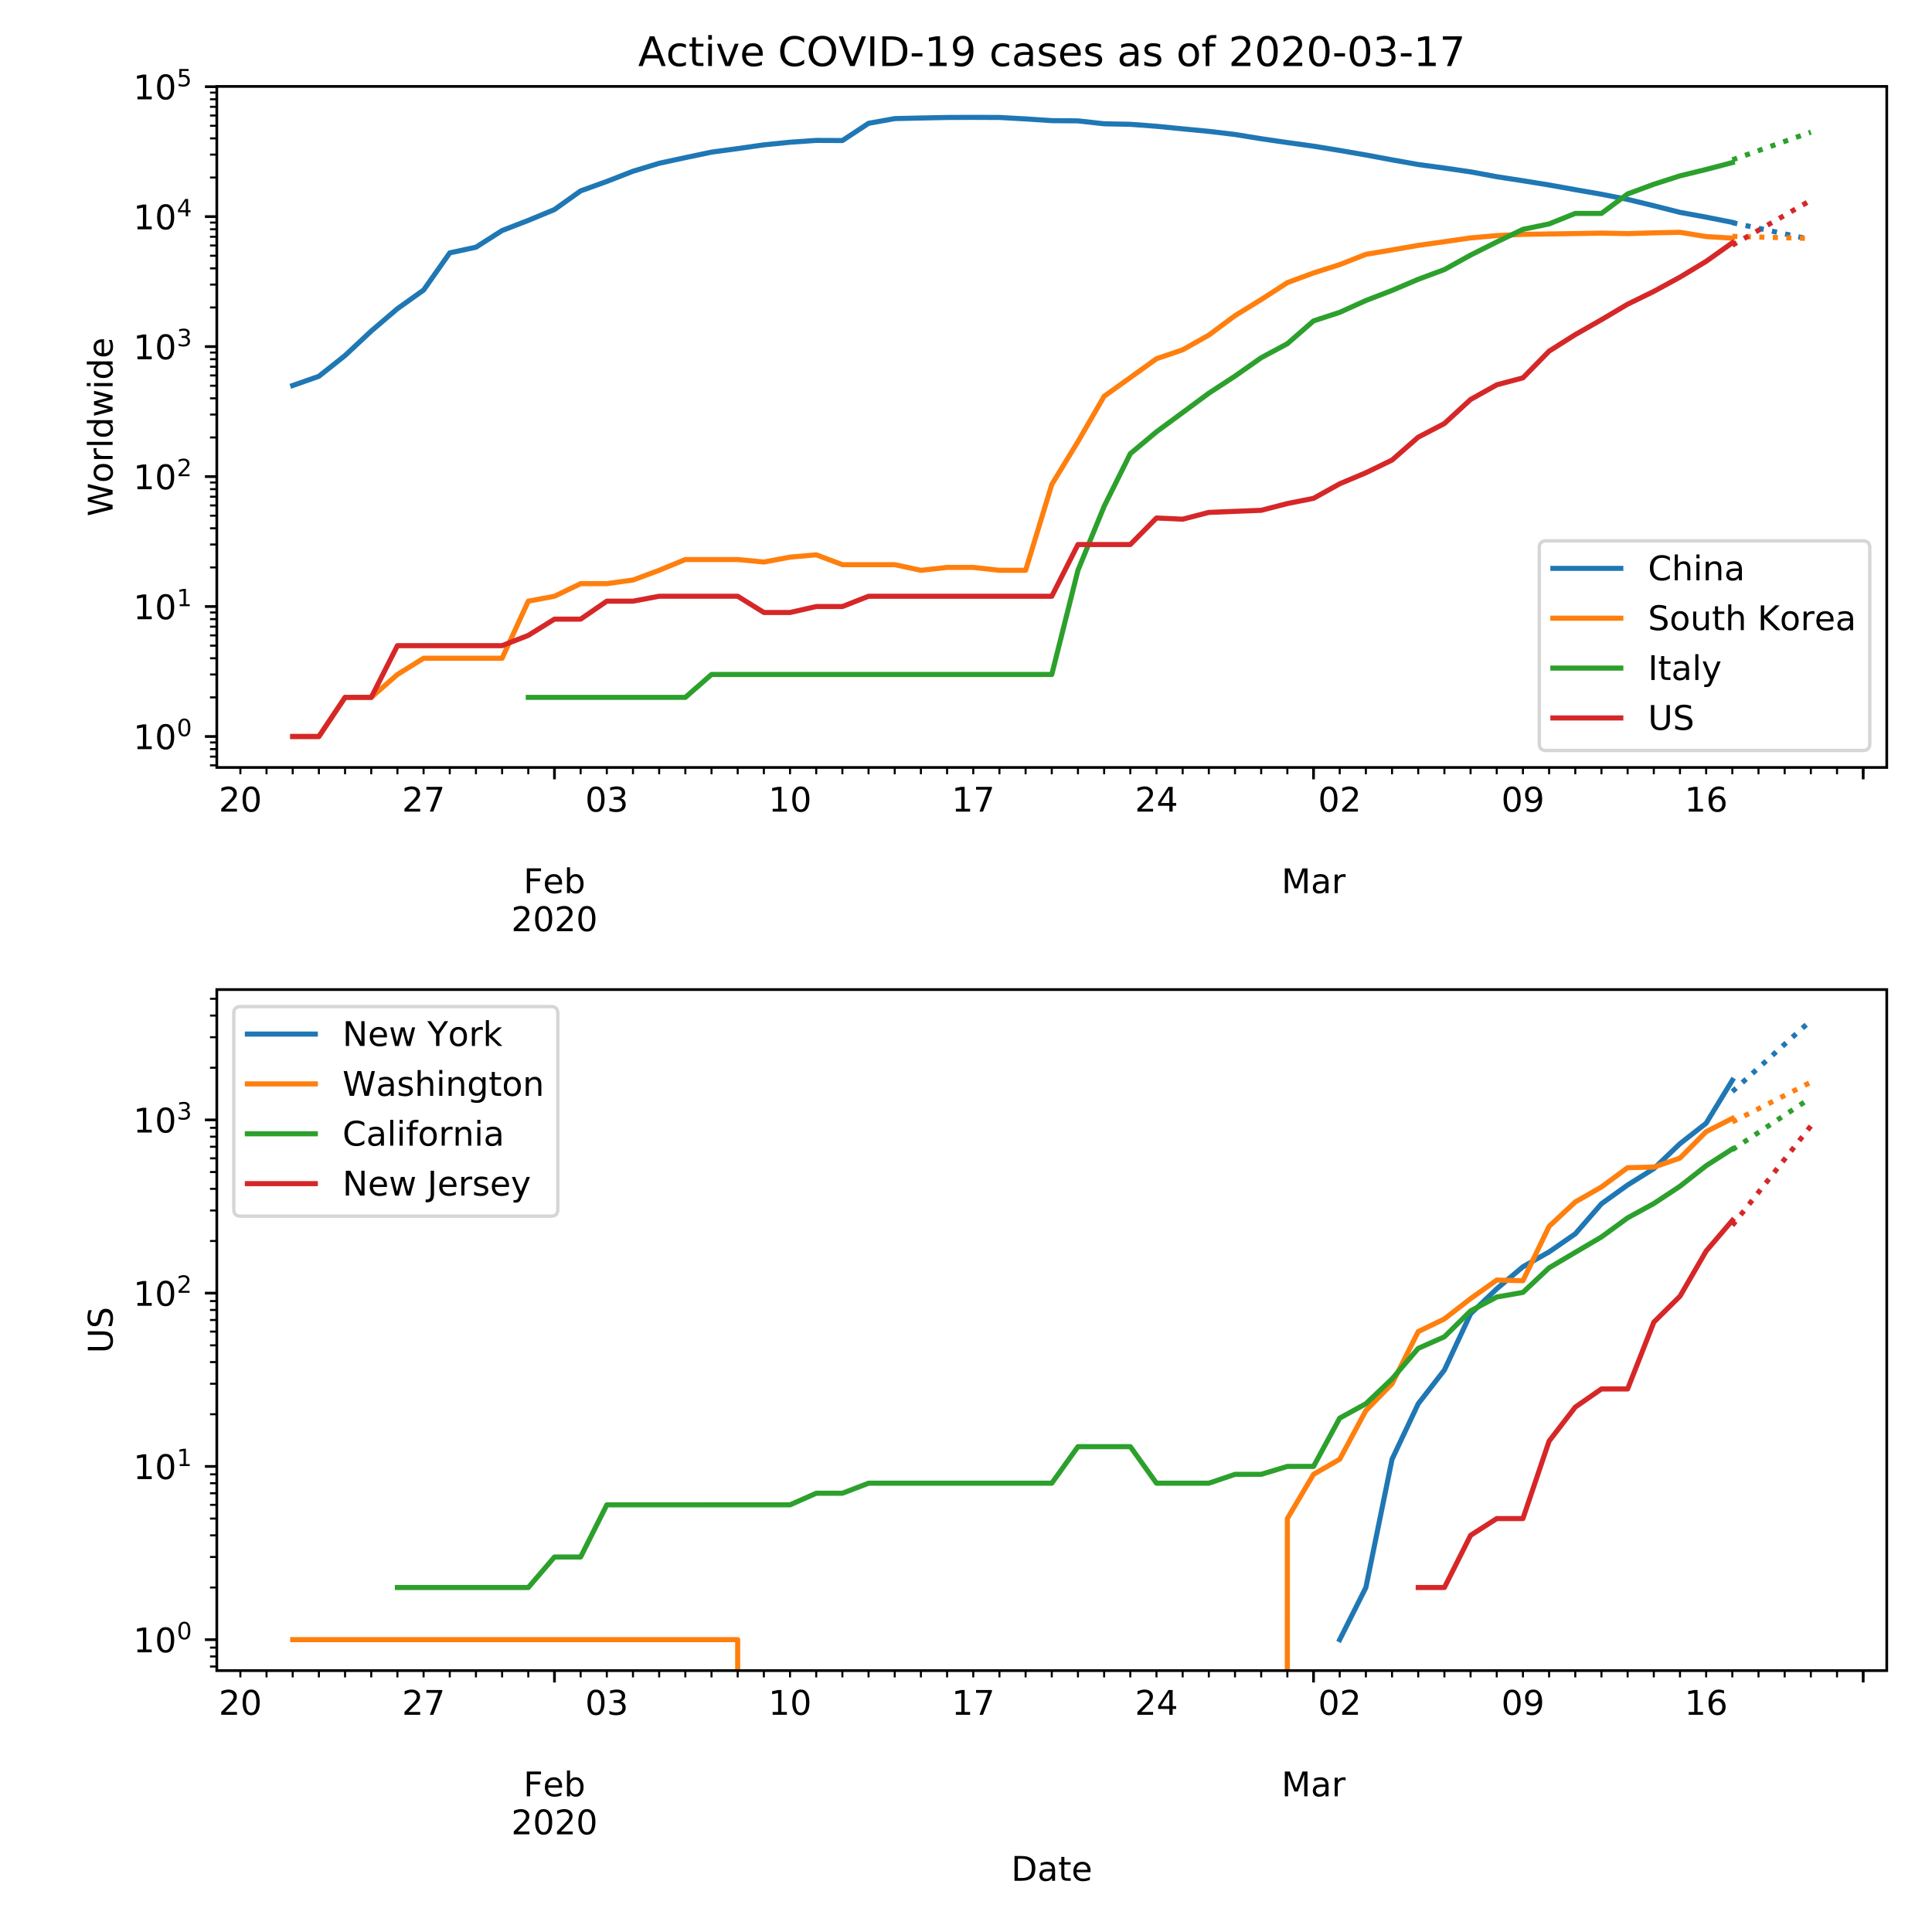 <svg height="758.4" stroke-linejoin="round" viewBox="0 0 568.8 568.8" width="758.4" xmlns="http://www.w3.org/2000/svg" xmlns:xlink="http://www.w3.org/1999/xlink"><defs><path id="s" d="M3.328 72.906h9.953L28.61 11.281l15.282 61.625h11.093l15.328-61.625 15.282 61.625h10.015L77.297 0H64.89L49.516 63.281 33.984 0H21.578z" stroke-linejoin="round"/><path id="N" d="M9.813 72.906h13.28l32.329-60.984v60.984h9.562V0h-13.28L19.39 60.984V0H9.813z" stroke-linejoin="round"/><path id="a" d="M0 0v3.5" stroke="#000" stroke-linejoin="round" stroke-width=".8"/><path id="b" d="M9.813 72.906h41.89v-8.312H19.672V43.109h28.906v-8.297H19.672V0h-9.86z" stroke-linejoin="round"/><path id="c" d="M56.203 29.594v-4.39H14.891q.593-9.282 5.593-14.142 5-4.859 13.938-4.859 5.172 0 10.031 1.266 4.86 1.265 9.656 3.812v-8.5Q49.266.734 44.187-.344 39.11-1.422 33.892-1.422q-13.094 0-20.735 7.61-7.64 7.625-7.64 20.625 0 13.421 7.25 21.296Q20.016 56 32.328 56q11.031 0 17.453-7.11 6.422-7.093 6.422-19.296zm-8.984 2.64q-.094 7.36-4.125 11.75-4.032 4.407-10.672 4.407-7.516 0-12.031-4.25-4.516-4.25-5.203-11.97z" stroke-linejoin="round"/><path id="d" d="M48.688 27.297q0 9.906-4.079 15.547-4.078 5.64-11.203 5.64-7.14 0-11.218-5.64-4.079-5.64-4.079-15.547 0-9.906 4.078-15.547 4.079-5.64 11.22-5.64 7.124 0 11.202 5.64t4.078 15.547zM18.108 46.39q2.844 4.875 7.157 7.234Q29.594 56 35.594 56q9.968 0 16.187-7.906 6.235-7.907 6.235-20.797T51.78 6.484q-6.218-7.906-16.187-7.906-6 0-10.328 2.375-4.313 2.375-7.157 7.25V0H9.08v75.984h9.03z" stroke-linejoin="round"/><path id="e" d="M19.188 8.297h34.421V0H7.33v8.297q5.609 5.812 15.296 15.594 9.703 9.797 12.188 12.64 4.734 5.313 6.609 9 1.89 3.688 1.89 7.25 0 5.813-4.078 9.469-4.078 3.672-10.625 3.672-4.64 0-9.797-1.61-5.14-1.609-11-4.89v9.969Q13.767 71.78 18.938 73q5.188 1.219 9.485 1.219 11.328 0 18.062-5.672 6.735-5.656 6.735-15.125 0-4.5-1.688-8.531-1.672-4.016-6.125-9.485-1.218-1.422-7.765-8.187-6.532-6.766-18.453-18.922z" stroke-linejoin="round"/><path id="f" d="M31.781 66.406q-7.61 0-11.453-7.5Q16.5 51.422 16.5 36.375q0-14.984 3.828-22.484 3.844-7.5 11.453-7.5 7.672 0 11.5 7.5 3.844 7.5 3.844 22.484 0 15.047-3.844 22.531-3.828 7.5-11.5 7.5zm0 7.813q12.266 0 18.735-9.703 6.468-9.688 6.468-28.141 0-18.406-6.468-28.11-6.47-9.687-18.735-9.687-12.25 0-18.718 9.688-6.47 9.703-6.47 28.109 0 18.453 6.47 28.14Q19.53 74.22 31.78 74.22z" stroke-linejoin="round"/><path id="g" d="M9.813 72.906h14.703l18.593-49.61 18.703 49.61h14.704V0H66.89v64.016l-18.797-50h-9.907l-18.796 50V0H9.813z" stroke-linejoin="round"/><path id="h" d="M34.281 27.484q-10.89 0-15.093-2.484-4.204-2.484-4.204-8.5 0-4.781 3.157-7.594 3.156-2.797 8.562-2.797 7.485 0 12 5.297 4.516 5.297 4.516 14.078v2zm17.922 3.72V0H43.22v8.297Q40.14 3.328 35.547.953q-4.594-2.375-11.234-2.375-8.391 0-13.36 4.719Q6 8.016 6 15.922q0 9.219 6.172 13.906 6.187 4.688 18.437 4.688h12.61v.89q0 6.203-4.078 9.594-4.078 3.39-11.453 3.39-4.688 0-9.141-1.124-4.438-1.125-8.531-3.375v8.312q4.921 1.906 9.562 2.844 4.64.953 9.031.953 11.875 0 17.735-6.156 5.86-6.14 5.86-18.64z" stroke-linejoin="round"/><path id="i" d="M41.11 46.297q-1.516.875-3.297 1.281Q36.03 48 33.89 48q-7.625 0-11.703-4.953-4.079-4.953-4.079-14.234V0H9.08v54.688h9.03v-8.5q2.844 4.984 7.375 7.39Q30.031 56 36.531 56q.922 0 2.047-.125 1.125-.11 2.484-.36z" stroke-linejoin="round"/><path id="j" d="M0 0v2" stroke="#000" stroke-linejoin="round" stroke-width=".6"/><path id="k" d="M8.203 72.906h46.875v-4.203L28.61 0H18.312L43.22 64.594H8.203z" stroke-linejoin="round"/><path id="l" d="M40.578 39.313Q47.656 37.797 51.625 33q3.984-4.781 3.984-11.813 0-10.78-7.422-16.703-7.421-5.906-21.093-5.906-4.578 0-9.438.906-4.86.907-10.031 2.72v9.515q4.094-2.39 8.969-3.61 4.89-1.218 10.218-1.218 9.266 0 14.125 3.656 4.86 3.656 4.86 10.64 0 6.454-4.516 10.079-4.515 3.64-12.562 3.64h-8.5v8.11h8.89q7.266 0 11.125 2.906 3.86 2.906 3.86 8.375 0 5.61-3.985 8.61-3.968 3.015-11.39 3.015-4.063 0-8.703-.89-4.641-.876-10.203-2.72v8.782q5.624 1.562 10.53 2.344 4.907.78 9.25.78 11.235 0 17.766-5.109 6.547-5.093 6.547-13.78 0-6.063-3.468-10.235-3.47-4.172-9.86-5.782z" stroke-linejoin="round"/><path id="m" d="M12.406 8.297h16.11v55.625l-17.532-3.516v8.985l17.438 3.515h9.86V8.296H54.39V0H12.406z" stroke-linejoin="round"/><path id="n" d="M37.797 64.313L12.89 25.39h24.906zm-2.594 8.593H47.61V25.391h10.407v-8.203H47.609V0h-9.812v17.188H4.89v9.515z" stroke-linejoin="round"/><path id="o" d="M10.984 1.516V10.5q3.72-1.766 7.516-2.688 3.813-.921 7.484-.921 9.766 0 14.907 6.562 5.156 6.563 5.89 19.953-2.828-4.203-7.187-6.453-4.344-2.25-9.61-2.25-10.937 0-17.312 6.61-6.375 6.625-6.375 18.109 0 11.219 6.64 18 6.641 6.797 17.672 6.797 12.657 0 19.313-9.703 6.672-9.688 6.672-28.141 0-17.234-8.188-27.516Q40.234-1.42 26.422-1.42q-3.719 0-7.531.734-3.797.734-7.907 2.203zM30.61 32.422q6.641 0 10.516 4.531 3.89 4.547 3.89 12.469 0 7.86-3.89 12.422-3.875 4.562-10.516 4.562-6.64 0-10.515-4.562-3.875-4.563-3.875-12.422 0-7.922 3.875-12.469 3.875-4.531 10.515-4.531z" stroke-linejoin="round"/><path id="p" d="M33.016 40.375q-6.641 0-10.532-4.547-3.875-4.531-3.875-12.437 0-7.86 3.875-12.438 3.891-4.562 10.532-4.562 6.64 0 10.515 4.562 3.875 4.578 3.875 12.438 0 7.906-3.875 12.437-3.875 4.547-10.515 4.547zm19.578 30.922v-8.984q-3.719 1.75-7.5 2.671-3.782.938-7.5.938-9.766 0-14.922-6.594-5.14-6.594-5.875-19.922 2.875 4.25 7.219 6.516 4.359 2.266 9.578 2.266 10.984 0 17.36-6.672 6.374-6.657 6.374-18.125 0-11.235-6.64-18.032-6.641-6.78-17.672-6.78-12.657 0-19.344 9.687-6.688 9.703-6.688 28.109 0 17.281 8.204 27.563 8.203 10.28 22.015 10.28 3.719 0 7.5-.734t7.89-2.187z" stroke-linejoin="round"/><path id="q" d="M0 0h-3.5" stroke="#000" stroke-linejoin="round" stroke-width=".8"/><path id="r" d="M0 0h-2" stroke="#000" stroke-linejoin="round" stroke-width=".6"/><path id="L" d="M8.688 72.906h9.921V28.61q0-11.718 4.235-16.875 4.25-5.14 13.781-5.14 9.469 0 13.719 5.14 4.25 5.157 4.25 16.875v44.297H64.5V27.391q0-14.25-7.063-21.532-7.046-7.28-20.812-7.28-13.828 0-20.89 7.28-7.047 7.282-7.047 21.532z" stroke-linejoin="round"/><path id="t" d="M30.61 48.39q-7.22 0-11.422-5.64-4.204-5.64-4.204-15.453 0-9.813 4.172-15.453 4.188-5.64 11.453-5.64 7.188 0 11.375 5.655 4.203 5.672 4.203 15.438 0 9.719-4.203 15.406-4.187 5.688-11.375 5.688zm0 7.61q11.718 0 18.406-7.625 6.703-7.61 6.703-21.078 0-13.422-6.703-21.078-6.688-7.64-18.407-7.64-11.765 0-18.437 7.64-6.656 7.656-6.656 21.078 0 13.469 6.656 21.078Q18.844 56 30.609 56z" stroke-linejoin="round"/><path id="u" d="M9.422 75.984h8.984V0H9.422z" stroke-linejoin="round"/><path id="v" d="M45.406 46.39v29.594h8.985V0h-8.985v8.203Q42.578 3.328 38.25.953q-4.313-2.375-10.375-2.375-9.906 0-16.14 7.906-6.22 7.922-6.22 20.813 0 12.89 6.22 20.797Q17.968 56 27.874 56q6.063 0 10.375-2.375 4.328-2.36 7.156-7.234zm-30.61-19.093q0-9.906 4.079-15.547 4.078-5.64 11.203-5.64 7.125 0 11.219 5.64 4.11 5.64 4.11 15.547 0 9.906-4.11 15.547-4.094 5.64-11.219 5.64-7.125 0-11.203-5.64-4.078-5.64-4.078-15.547z" stroke-linejoin="round"/><path id="w" d="M4.203 54.688h8.985l11.234-42.672 11.172 42.672h10.593l11.235-42.672 11.187 42.672h8.985L63.28 0H52.688L40.922 44.828 29.109 0H18.5z" stroke-linejoin="round"/><path id="x" d="M9.422 54.688h8.984V0H9.422zm0 21.296h8.984v-11.39H9.422z" stroke-linejoin="round"/><path id="z" d="M48.781 52.594v-8.407q-3.812 2.11-7.64 3.157-3.828 1.047-7.735 1.047-8.75 0-13.593-5.547-4.829-5.532-4.829-15.547 0-10.016 4.829-15.563 4.843-5.53 13.593-5.53 3.907 0 7.735 1.046 3.828 1.047 7.64 3.156V2.094Q45.016.344 40.984-.531q-4.015-.89-8.562-.89-12.36 0-19.64 7.765-7.266 7.765-7.266 20.953 0 13.375 7.343 21.031Q20.22 56 33.016 56q4.14 0 8.093-.86 3.953-.843 7.672-2.546z" stroke-linejoin="round"/><path id="A" d="M18.313 70.219V54.688h18.5v-6.985h-18.5V18.016q0-6.688 1.828-8.594 1.828-1.906 7.453-1.906h9.218V0h-9.218q-10.407 0-14.36 3.875-3.953 3.89-3.953 14.14v29.688H2.687v6.984h6.594V70.22z" stroke-linejoin="round"/><path id="B" d="M64.406 67.281v-10.39q-4.984 4.64-10.625 6.922-5.64 2.296-11.984 2.296-12.5 0-19.14-7.64-6.641-7.64-6.641-22.094 0-14.406 6.64-22.047 6.64-7.64 19.14-7.64 6.345 0 11.985 2.296 5.64 2.297 10.625 6.938V5.609Q59.234 2.094 53.437.33q-5.78-1.75-12.218-1.75-16.563 0-26.094 10.124-9.516 10.14-9.516 27.672 0 17.578 9.516 27.703 9.531 10.14 26.094 10.14 6.531 0 12.312-1.734 5.797-1.734 10.875-5.203z" stroke-linejoin="round"/><path id="C" d="M9.813 72.906h9.859V0h-9.86z" stroke-linejoin="round"/><path id="D" d="M19.672 64.797V8.109h11.922q15.093 0 22.093 6.829 7 6.843 7 21.593 0 14.64-7 21.453-7 6.813-22.093 6.813zm-9.86 8.11h20.266q21.188 0 31.094-8.813 9.922-8.813 9.922-27.563 0-18.86-9.969-27.703Q51.172 0 30.078 0H9.813z" stroke-linejoin="round"/><path id="E" d="M4.89 31.39h26.313v-8H4.891z" stroke-linejoin="round"/><path id="F" d="M44.281 53.078v-8.5q-3.797 1.953-7.906 2.922-4.094.984-8.5.984-6.688 0-10.031-2.047-3.344-2.046-3.344-6.156 0-3.125 2.39-4.906 2.391-1.781 9.626-3.39l3.078-.688q9.562-2.047 13.593-5.781 4.032-3.735 4.032-10.422 0-7.625-6.032-12.078-6.03-4.438-16.578-4.438-4.39 0-9.156.86Q10.688.296 5.422 2v9.281q4.984-2.594 9.812-3.89 4.829-1.282 9.579-1.282 6.343 0 9.75 2.172 3.421 2.172 3.421 6.125 0 3.656-2.468 5.61-2.453 1.953-10.813 3.765l-3.125.735q-8.344 1.75-12.062 5.39-3.704 3.64-3.704 9.985 0 7.718 5.47 11.906Q16.75 56 26.811 56q4.97 0 9.36-.734 4.406-.72 8.11-2.188z" stroke-linejoin="round"/><path id="G" d="M37.11 75.984V68.5h-8.594q-4.828 0-6.72-1.953-1.874-1.953-1.874-7.031v-4.828h14.797v-6.985H19.922V0H10.89v47.703H2.297v6.984h8.594V58.5q0 9.125 4.25 13.297 4.25 4.187 13.468 4.187z" stroke-linejoin="round"/><path id="H" d="M54.89 33.016V0h-8.984v32.719q0 7.765-3.031 11.61-3.031 3.858-9.078 3.858-7.281 0-11.484-4.64-4.204-4.625-4.204-12.64V0H9.08v75.984h9.03V46.188q3.235 4.937 7.594 7.374Q30.078 56 35.797 56q9.422 0 14.25-5.828 4.844-5.828 4.844-17.156z" stroke-linejoin="round"/><path id="I" d="M54.89 33.016V0h-8.984v32.719q0 7.765-3.031 11.61-3.031 3.858-9.078 3.858-7.281 0-11.484-4.64-4.204-4.625-4.204-12.64V0H9.08v54.688h9.03v-8.5q3.235 4.937 7.594 7.374Q30.078 56 35.797 56q9.422 0 14.25-5.828 4.844-5.828 4.844-17.156z" stroke-linejoin="round"/><path id="J" d="M53.516 70.516V60.89q-5.61 2.687-10.594 4-4.984 1.328-9.625 1.328-8.047 0-12.422-3.125t-4.375-8.89q0-4.845 2.906-7.313 2.907-2.453 11.016-3.97l5.953-1.218q11.031-2.11 16.281-7.406 5.25-5.297 5.25-14.172 0-10.61-7.11-16.078-7.093-5.469-20.812-5.469-5.172 0-11.015 1.172Q13.14.922 6.89 3.219v10.156q6-3.36 11.765-5.078 5.766-1.703 11.328-1.703 8.438 0 13.032 3.312 4.593 3.328 4.593 9.485 0 5.359-3.297 8.39-3.296 3.032-10.812 4.547L27.484 33.5q-11.03 2.188-15.968 6.875-4.922 4.688-4.922 13.047 0 9.672 6.812 15.234 6.813 5.563 18.766 5.563 5.14 0 10.453-.938 5.328-.922 10.89-2.765z" stroke-linejoin="round"/><path id="K" d="M32.172-5.078q-3.797-9.766-7.422-12.735-3.61-2.984-9.656-2.984H7.906v7.516h5.282q3.703 0 5.75 1.765Q21-9.766 23.483-3.219l1.61 4.094-22.11 53.813H12.5l17.094-42.766 17.093 42.766h9.516z" stroke-linejoin="round"/><clipPath id="M" stroke-linejoin="round"><path d="M63.83 291.34h491.65v200.508H63.83z"/></clipPath><clipPath id="y" stroke-linejoin="round"><path d="M63.83 25.44h491.65v200.508H63.83z"/></clipPath></defs><path d="M0 568.8h568.8V0H0z" fill="#fff"/><path d="M63.83 225.948h491.65V25.44H63.83z" fill="#fff"/><use stroke="#000" stroke-width=".8" x="163.239" xlink:href="#a" y="225.948"/><g transform="matrix(.1 0 0 -.1 154.116 262.942)"><use xlink:href="#b"/><use x="57.441" xlink:href="#c"/><use x="118.965" xlink:href="#d"/></g><g transform="matrix(.1 0 0 -.1 150.514 274.14)"><use xlink:href="#e"/><use x="63.623" xlink:href="#f"/><use x="127.246" xlink:href="#e"/><use x="190.869" xlink:href="#f"/></g><use stroke="#000" stroke-width=".8" x="386.716" xlink:href="#a" y="225.948"/><g transform="matrix(.1 0 0 -.1 377.283 262.942)"><use xlink:href="#g"/><use x="86.279" xlink:href="#h"/><use x="147.559" xlink:href="#i"/></g><use stroke="#000" stroke-width=".8" x="548.544" xlink:href="#a" y="225.948"/><use stroke="#000" stroke-width=".6" x="70.766" xlink:href="#j" y="225.948"/><g transform="matrix(.1 0 0 -.1 64.403 238.946)"><use xlink:href="#e"/><use x="63.623" xlink:href="#f"/></g><g stroke="#000" stroke-width=".6"><use x="78.472" xlink:href="#j" y="225.948"/><use x="86.178" xlink:href="#j" y="225.948"/><use x="93.884" xlink:href="#j" y="225.948"/><use x="101.59" xlink:href="#j" y="225.948"/><use x="109.296" xlink:href="#j" y="225.948"/><use x="117.002" xlink:href="#j" y="225.948"/></g><use stroke="#000" stroke-width=".6" x="124.708" xlink:href="#j" y="225.948"/><g transform="matrix(.1 0 0 -.1 118.346 238.946)"><use xlink:href="#e"/><use x="63.623" xlink:href="#k"/></g><use stroke="#000" stroke-width=".6" x="132.414" xlink:href="#j" y="225.948"/><use stroke="#000" stroke-width=".6" x="140.121" xlink:href="#j" y="225.948"/><use stroke="#000" stroke-width=".6" x="147.827" xlink:href="#j" y="225.948"/><use stroke="#000" stroke-width=".6" x="155.533" xlink:href="#j" y="225.948"/><use stroke="#000" stroke-width=".6" x="163.239" xlink:href="#j" y="225.948"/><use stroke="#000" stroke-width=".6" x="170.945" xlink:href="#j" y="225.948"/><use stroke="#000" stroke-width=".6" x="178.651" xlink:href="#j" y="225.948"/><g transform="matrix(.1 0 0 -.1 172.289 238.946)"><use xlink:href="#f"/><use x="63.623" xlink:href="#l"/></g><use stroke="#000" stroke-width=".6" x="186.357" xlink:href="#j" y="225.948"/><use stroke="#000" stroke-width=".6" x="194.063" xlink:href="#j" y="225.948"/><use stroke="#000" stroke-width=".6" x="201.769" xlink:href="#j" y="225.948"/><use stroke="#000" stroke-width=".6" x="209.476" xlink:href="#j" y="225.948"/><use stroke="#000" stroke-width=".6" x="217.182" xlink:href="#j" y="225.948"/><use stroke="#000" stroke-width=".6" x="224.888" xlink:href="#j" y="225.948"/><use stroke="#000" stroke-width=".6" x="232.594" xlink:href="#j" y="225.948"/><g transform="matrix(.1 0 0 -.1 226.231 238.946)"><use xlink:href="#m"/><use x="63.623" xlink:href="#f"/></g><use stroke="#000" stroke-width=".6" x="240.3" xlink:href="#j" y="225.948"/><use stroke="#000" stroke-width=".6" x="248.006" xlink:href="#j" y="225.948"/><use stroke="#000" stroke-width=".6" x="255.712" xlink:href="#j" y="225.948"/><use stroke="#000" stroke-width=".6" x="263.418" xlink:href="#j" y="225.948"/><use stroke="#000" stroke-width=".6" x="271.124" xlink:href="#j" y="225.948"/><use stroke="#000" stroke-width=".6" x="278.831" xlink:href="#j" y="225.948"/><use stroke="#000" stroke-width=".6" x="286.537" xlink:href="#j" y="225.948"/><g transform="matrix(.1 0 0 -.1 280.174 238.946)"><use xlink:href="#m"/><use x="63.623" xlink:href="#k"/></g><use stroke="#000" stroke-width=".6" x="294.243" xlink:href="#j" y="225.948"/><use stroke="#000" stroke-width=".6" x="301.949" xlink:href="#j" y="225.948"/><use stroke="#000" stroke-width=".6" x="309.655" xlink:href="#j" y="225.948"/><use stroke="#000" stroke-width=".6" x="317.361" xlink:href="#j" y="225.948"/><use stroke="#000" stroke-width=".6" x="325.067" xlink:href="#j" y="225.948"/><use stroke="#000" stroke-width=".6" x="332.773" xlink:href="#j" y="225.948"/><use stroke="#000" stroke-width=".6" x="340.479" xlink:href="#j" y="225.948"/><g transform="matrix(.1 0 0 -.1 334.117 238.946)"><use xlink:href="#e"/><use x="63.623" xlink:href="#n"/></g><use stroke="#000" stroke-width=".6" x="348.186" xlink:href="#j" y="225.948"/><use stroke="#000" stroke-width=".6" x="355.892" xlink:href="#j" y="225.948"/><use stroke="#000" stroke-width=".6" x="363.598" xlink:href="#j" y="225.948"/><use stroke="#000" stroke-width=".6" x="371.304" xlink:href="#j" y="225.948"/><use stroke="#000" stroke-width=".6" x="379.01" xlink:href="#j" y="225.948"/><use stroke="#000" stroke-width=".6" x="386.716" xlink:href="#j" y="225.948"/><use stroke="#000" stroke-width=".6" x="394.422" xlink:href="#j" y="225.948"/><g transform="matrix(.1 0 0 -.1 388.06 238.946)"><use xlink:href="#f"/><use x="63.623" xlink:href="#e"/></g><use stroke="#000" stroke-width=".6" x="402.128" xlink:href="#j" y="225.948"/><use stroke="#000" stroke-width=".6" x="409.834" xlink:href="#j" y="225.948"/><use stroke="#000" stroke-width=".6" x="417.541" xlink:href="#j" y="225.948"/><use stroke="#000" stroke-width=".6" x="425.247" xlink:href="#j" y="225.948"/><use stroke="#000" stroke-width=".6" x="432.953" xlink:href="#j" y="225.948"/><use stroke="#000" stroke-width=".6" x="440.659" xlink:href="#j" y="225.948"/><use stroke="#000" stroke-width=".6" x="448.365" xlink:href="#j" y="225.948"/><g transform="matrix(.1 0 0 -.1 442.003 238.946)"><use xlink:href="#f"/><use x="63.623" xlink:href="#o"/></g><use stroke="#000" stroke-width=".6" x="456.071" xlink:href="#j" y="225.948"/><use stroke="#000" stroke-width=".6" x="463.777" xlink:href="#j" y="225.948"/><use stroke="#000" stroke-width=".6" x="471.483" xlink:href="#j" y="225.948"/><use stroke="#000" stroke-width=".6" x="479.189" xlink:href="#j" y="225.948"/><use stroke="#000" stroke-width=".6" x="486.896" xlink:href="#j" y="225.948"/><use stroke="#000" stroke-width=".6" x="494.602" xlink:href="#j" y="225.948"/><g><use stroke="#000" stroke-width=".6" x="502.308" xlink:href="#j" y="225.948"/><g transform="matrix(.1 0 0 -.1 495.945 238.946)"><use xlink:href="#m"/><use x="63.623" xlink:href="#p"/></g></g><use stroke="#000" stroke-width=".6" x="510.014" xlink:href="#j" y="225.948"/><use stroke="#000" stroke-width=".6" x="517.72" xlink:href="#j" y="225.948"/><use stroke="#000" stroke-width=".6" x="525.426" xlink:href="#j" y="225.948"/><use stroke="#000" stroke-width=".6" x="533.132" xlink:href="#j" y="225.948"/><use stroke="#000" stroke-width=".6" x="540.838" xlink:href="#j" y="225.948"/><use stroke="#000" stroke-width=".6" x="548.544" xlink:href="#j" y="225.948"/><g><use stroke="#000" stroke-width=".8" x="63.83" xlink:href="#q" y="216.834"/><g transform="matrix(.1 0 0 -.1 39.23 220.633)"><use transform="translate(0 .766)" xlink:href="#m"/><use transform="translate(63.623 .766)" xlink:href="#f"/><use transform="matrix(.7 0 0 .7 128.203 39.047)" xlink:href="#f"/></g><use stroke="#000" stroke-width=".8" x="63.83" xlink:href="#q" y="178.57"/><g transform="matrix(.1 0 0 -.1 39.23 182.37)"><use transform="translate(0 .684)" xlink:href="#m"/><use transform="translate(63.623 .684)" xlink:href="#f"/><use transform="matrix(.7 0 0 .7 128.203 38.966)" xlink:href="#m"/></g><use stroke="#000" stroke-width=".8" x="63.83" xlink:href="#q" y="140.306"/><g transform="matrix(.1 0 0 -.1 39.23 144.106)"><use transform="translate(0 .766)" xlink:href="#m"/><use transform="translate(63.623 .766)" xlink:href="#f"/><use transform="matrix(.7 0 0 .7 128.203 39.047)" xlink:href="#e"/></g><use stroke="#000" stroke-width=".8" x="63.83" xlink:href="#q" y="102.043"/><g transform="matrix(.1 0 0 -.1 39.23 105.842)"><use transform="translate(0 .766)" xlink:href="#m"/><use transform="translate(63.623 .766)" xlink:href="#f"/><use transform="matrix(.7 0 0 .7 128.203 39.047)" xlink:href="#l"/></g><g><use stroke="#000" stroke-width=".8" x="63.83" xlink:href="#q" y="63.779"/><g transform="matrix(.1 0 0 -.1 39.23 67.578)"><use transform="translate(0 .684)" xlink:href="#m"/><use transform="translate(63.623 .684)" xlink:href="#f"/><use transform="matrix(.7 0 0 .7 128.203 38.966)" xlink:href="#n"/></g></g><g><use stroke="#000" stroke-width=".8" x="63.83" xlink:href="#q" y="25.515"/><g transform="matrix(.1 0 0 -.1 39.23 29.314)"><use transform="translate(0 .684)" xlink:href="#m"/><use transform="translate(63.623 .684)" xlink:href="#f"/><path d="M135.76 90h27.104v-5.819h-20.781V71.68q1.498.514 2.997.765 1.51.252 3.018.252 8.543 0 13.53-4.681 4.999-4.682 4.999-12.677 0-8.236-5.13-12.808-5.13-4.56-14.46-4.56-3.215 0-6.551.546-3.325.547-6.88 1.64v6.946q3.074-1.673 6.355-2.494 3.281-.82 6.934-.82 5.918 0 9.363 3.106 3.456 3.107 3.456 8.444 0 5.327-3.456 8.433-3.445 3.117-9.363 3.117-2.767 0-5.523-.612-2.745-.613-5.611-1.915z"/></g></g><g stroke="#000" stroke-width=".6"><use x="63.83" xlink:href="#r" y="225.323"/><use x="63.83" xlink:href="#r" y="222.761"/><use x="63.83" xlink:href="#r" y="220.542"/><use x="63.83" xlink:href="#r" y="218.585"/><use x="63.83" xlink:href="#r" y="205.315"/><use x="63.83" xlink:href="#r" y="198.578"/><use x="63.83" xlink:href="#r" y="193.797"/><use x="63.83" xlink:href="#r" y="190.089"/><use x="63.83" xlink:href="#r" y="187.059"/><use x="63.83" xlink:href="#r" y="184.497"/><use x="63.83" xlink:href="#r" y="182.278"/><use x="63.83" xlink:href="#r" y="180.321"/><use x="63.83" xlink:href="#r" y="167.052"/><use x="63.83" xlink:href="#r" y="160.314"/><use x="63.83" xlink:href="#r" y="155.533"/><use x="63.83" xlink:href="#r" y="151.825"/><use x="63.83" xlink:href="#r" y="148.795"/><use x="63.83" xlink:href="#r" y="146.234"/><use x="63.83" xlink:href="#r" y="144.015"/><use x="63.83" xlink:href="#r" y="142.057"/><use x="63.83" xlink:href="#r" y="128.788"/><use x="63.83" xlink:href="#r" y="122.05"/><use x="63.83" xlink:href="#r" y="117.269"/><use x="63.83" xlink:href="#r" y="113.561"/><use x="63.83" xlink:href="#r" y="110.531"/><use x="63.83" xlink:href="#r" y="107.97"/><use x="63.83" xlink:href="#r" y="105.751"/><use x="63.83" xlink:href="#r" y="103.793"/><use x="63.83" xlink:href="#r" y="90.524"/><use x="63.83" xlink:href="#r" y="83.786"/><use x="63.83" xlink:href="#r" y="79.006"/><use x="63.83" xlink:href="#r" y="75.297"/><use x="63.83" xlink:href="#r" y="72.268"/><use x="63.83" xlink:href="#r" y="69.706"/><use x="63.83" xlink:href="#r" y="67.487"/><use x="63.83" xlink:href="#r" y="65.53"/><use x="63.83" xlink:href="#r" y="52.26"/><use x="63.83" xlink:href="#r" y="45.522"/><use x="63.83" xlink:href="#r" y="40.742"/><use x="63.83" xlink:href="#r" y="37.034"/><use x="63.83" xlink:href="#r" y="34.004"/><use x="63.83" xlink:href="#r" y="31.442"/><use x="63.83" xlink:href="#r" y="29.223"/><use x="63.83" xlink:href="#r" y="27.266"/></g><g transform="matrix(0 -.1 -.1 0 33.15 152.04)"><use xlink:href="#s"/><use x="98.799" xlink:href="#t"/><use x="159.98" xlink:href="#i"/><use x="201.094" xlink:href="#u"/><use x="228.877" xlink:href="#v"/><use x="292.354" xlink:href="#w"/><use x="374.141" xlink:href="#x"/><use x="401.924" xlink:href="#v"/><use x="465.4" xlink:href="#c"/></g></g><g fill="none"><path clip-path="url(#y)" d="M86.178 113.495l7.706-2.712 7.706-6.118 7.706-7.21 7.706-6.57 7.706-5.489 7.706-10.947 7.707-1.667 7.706-4.913 7.706-2.984 7.706-3.191 7.706-5.499 7.706-2.777 7.706-3.002 7.706-2.343 7.706-1.666 7.707-1.621 7.706-1.037 7.706-1.102 7.706-.779 7.706-.526 7.706.033 7.706-5.073 7.706-1.387 7.706-.172 7.707-.157 7.706-.032 7.706.03 7.706.424 7.706.514 7.706.066 7.706.86 7.706.15 7.706.58 7.707.762 7.706.735 7.706.92 7.706 1.253 7.706 1.128 7.706 1.062 7.706 1.255 7.706 1.34 7.706 1.435 7.707 1.372 7.706 1.04 7.706 1.118 7.706 1.43 7.706 1.19 7.706 1.247 7.706 1.383 7.706 1.35 7.706 1.509 7.707 1.871 7.706 1.948 7.706 1.41 7.706 1.538" stroke="#1f77b4" stroke-linecap="square" stroke-width="1.5"/><path clip-path="url(#y)" d="M510.014 65.557l7.706 1.649 7.706 1.649 7.706 1.649" stroke="#1f77b4" stroke-dasharray="1.5 2.475" stroke-width="1.5"/><path clip-path="url(#y)" d="M86.178 216.834h7.706l7.706-11.519h7.706l7.706-6.737 7.706-4.781h23.119l7.706-16.81 7.706-1.447 7.706-3.708h7.706l7.706-1.072 7.706-2.856 7.706-3.175h15.413l7.706.739 7.706-1.446 7.706-.678 7.706 2.897h15.412l7.706 1.663 7.707-.852h7.706l7.706.852h7.706l7.706-25.283 7.706-12.627 7.706-13.336 7.706-5.506 7.706-5.546 7.707-2.623 7.706-4.34 7.706-5.719 7.706-4.737 7.706-4.983 7.706-2.853 7.706-2.458 7.706-3.016 7.706-1.299 7.707-1.344 7.706-1.08 7.706-1.117 7.706-.674 7.706-.37 15.412-.226 7.706-.14 7.706.149 7.707-.225 7.706-.161 7.706 1.26 7.706.46" stroke="#ff7f0e" stroke-linecap="square" stroke-width="1.5"/><path clip-path="url(#y)" d="M510.014 69.59l7.706.204 7.706.203 7.706.203" stroke="#ff7f0e" stroke-dasharray="1.5 2.475" stroke-width="1.5"/><path clip-path="url(#y)" d="M155.533 205.315H201.769l7.707-6.737H309.655l7.706-30.674 7.706-18.83 7.706-15.506 7.706-6.44 7.707-5.676 7.706-5.69 7.706-5.036 7.706-5.406 7.706-4.136 7.706-6.711 7.706-2.518 7.706-3.484 7.706-2.97 7.707-3.279 7.706-2.864 7.706-4.262 7.706-3.867 7.706-3.71 7.706-1.605 7.706-3.088h7.706l7.706-5.735 7.707-2.847 7.706-2.477 7.706-1.882 7.706-2.024" stroke="#2ca02c" stroke-linecap="square" stroke-width="1.5"/><path clip-path="url(#y)" d="M510.014 47.06l7.706-2.718 7.706-2.718 7.706-2.718" stroke="#2ca02c" stroke-dasharray="1.5 2.475" stroke-width="1.5"/><path clip-path="url(#y)" d="M86.178 216.834h7.706l7.706-11.519h7.706l7.706-15.226h30.825l7.706-3.03 7.706-4.78h7.706l7.706-5.293h7.706l7.706-1.446h23.119l7.706 4.781h7.706l7.706-1.75h7.706l7.706-3.03H309.655l7.706-15.227h15.412l7.706-7.81 7.707.35 7.706-1.997 7.706-.311 7.706-.305 7.706-1.99 7.706-1.536 7.706-4.284 7.706-3.249 7.706-3.74 7.707-6.737 7.706-4.02 7.706-7.08 7.706-4.308 7.706-2.058 7.706-7.865 7.706-4.866 7.706-4.39 7.706-4.562 7.707-3.771 7.706-4.196 7.706-4.651 7.706-5.47" stroke="#d62728" stroke-linecap="square" stroke-width="1.5"/><path clip-path="url(#y)" d="M510.014 72.196l7.706-4.409 7.706-4.409 7.706-4.408" stroke="#d62728" stroke-dasharray="1.5 2.475" stroke-width="1.5"/><path d="M63.83 225.948V25.44M555.48 225.948V25.44M63.83 225.948h491.65M63.83 25.44h491.65" stroke="#000" stroke-linecap="square" stroke-linejoin="miter" stroke-width=".8"/></g><g transform="matrix(.12 0 0 -.12 187.876 19.44)"><path d="M34.188 63.188L20.797 26.906h26.812zm-5.579 9.718h11.188L67.578 0h-10.25l-6.64 18.703h-32.86L11.188 0H.78z"/><use x="68.393" xlink:href="#z"/><use x="123.373" xlink:href="#A"/><use x="162.582" xlink:href="#x"/><path d="M193.35 54.688h9.515L219.96 8.797l17.094 45.89h9.515L226.053 0H213.85z"/><use x="249.545" xlink:href="#c"/><use x="342.855" xlink:href="#B"/><path d="M452.086 66.219q-10.75 0-17.078-8.016-6.313-8-6.313-21.828 0-13.766 6.313-21.781 6.328-8 17.078-8 10.734 0 17.016 8 6.28 8.015 6.28 21.781 0 13.828-6.28 21.828-6.282 8.016-17.016 8.016zm0 8q15.328 0 24.5-10.281 9.187-10.282 9.187-27.563 0-17.234-9.187-27.516-9.172-10.28-24.5-10.28-15.375 0-24.594 10.25-9.203 10.265-9.203 27.546t9.203 27.563q9.219 10.28 24.594 10.28zM519.984 0l-27.828 72.906h10.297l23.11-61.375 23.14 61.375h10.25L531.172 0z"/><use x="559.783" xlink:href="#C"/><use x="589.275" xlink:href="#D"/><use x="666.277" xlink:href="#E"/><use x="702.361" xlink:href="#m"/><use x="765.984" xlink:href="#o"/><use x="861.395" xlink:href="#z"/><use x="916.375" xlink:href="#h"/><use x="977.654" xlink:href="#F"/><use x="1029.754" xlink:href="#c"/><use x="1091.277" xlink:href="#F"/><use x="1175.164" xlink:href="#h"/><use x="1236.443" xlink:href="#F"/><use x="1320.33" xlink:href="#t"/><use x="1381.512" xlink:href="#G"/><use x="1448.504" xlink:href="#e"/><use x="1512.127" xlink:href="#f"/><use x="1575.75" xlink:href="#e"/><use x="1639.373" xlink:href="#f"/><use x="1702.996" xlink:href="#E"/><use x="1739.08" xlink:href="#f"/><use x="1802.703" xlink:href="#l"/><use x="1866.326" xlink:href="#E"/><use x="1902.41" xlink:href="#m"/><use x="1966.033" xlink:href="#k"/></g><g><path d="M455.182 220.948h93.298q2 0 2-2v-57.712q0-2-2-2h-93.298q-2 0-2 2v57.712q0 2 2 2z" fill="#fff" opacity=".8" stroke="#ccc" stroke-linejoin="miter"/><path d="M457.182 167.334h20" fill="none" stroke="#1f77b4" stroke-linecap="square" stroke-width="1.5"/><g transform="matrix(.1 0 0 -.1 485.182 170.834)"><use xlink:href="#B"/><use x="69.824" xlink:href="#H"/><use x="133.203" xlink:href="#x"/><use x="160.986" xlink:href="#I"/><use x="224.365" xlink:href="#h"/></g><path d="M457.182 182.012h20" fill="none" stroke="#ff7f0e" stroke-linecap="square" stroke-width="1.5"/><g transform="matrix(.1 0 0 -.1 485.182 185.512)"><use xlink:href="#J"/><use x="63.477" xlink:href="#t"/><path d="M133.158 21.578v33.11h8.985V21.922q0-7.766 3.015-11.656 3.031-3.875 9.094-3.875 7.266 0 11.484 4.64 4.235 4.64 4.235 12.656v31h8.984V0h-8.984v8.406Q166.705 3.422 162.377 1q-4.313-2.422-10.031-2.422-9.422 0-14.313 5.86-4.875 5.859-4.875 17.14z"/><use x="188.037" xlink:href="#A"/><use x="227.246" xlink:href="#H"/><path d="M332.225 72.906h9.859V42.094l32.719 30.812h12.703l-36.188-33.984L390.084 0H377.1l-35.016 35.11V0h-9.86z"/><use x="387.91" xlink:href="#t"/><use x="449.092" xlink:href="#i"/><use x="490.174" xlink:href="#c"/><use x="551.697" xlink:href="#h"/></g><path d="M457.182 196.69h20" fill="none" stroke="#2ca02c" stroke-linecap="square" stroke-width="1.5"/><g transform="matrix(.1 0 0 -.1 485.182 200.19)"><use xlink:href="#C"/><use x="29.492" xlink:href="#A"/><use x="68.701" xlink:href="#h"/><use x="129.98" xlink:href="#u"/><use x="157.764" xlink:href="#K"/></g><path d="M457.182 211.368h20" fill="none" stroke="#d62728" stroke-linecap="square" stroke-width="1.5"/><g transform="matrix(.1 0 0 -.1 485.182 214.868)"><use xlink:href="#L"/><use x="73.193" xlink:href="#J"/></g></g><g><path d="M63.83 491.848h491.65V291.34H63.83z" fill="#fff"/><use stroke="#000" stroke-width=".8" x="163.239" xlink:href="#a" y="491.848"/><g transform="matrix(.1 0 0 -.1 154.116 528.842)"><use xlink:href="#b"/><use x="57.441" xlink:href="#c"/><use x="118.965" xlink:href="#d"/></g><g transform="matrix(.1 0 0 -.1 150.514 540.04)"><use xlink:href="#e"/><use x="63.623" xlink:href="#f"/><use x="127.246" xlink:href="#e"/><use x="190.869" xlink:href="#f"/></g><use stroke="#000" stroke-width=".8" x="386.716" xlink:href="#a" y="491.848"/><g transform="matrix(.1 0 0 -.1 377.283 528.842)"><use xlink:href="#g"/><use x="86.279" xlink:href="#h"/><use x="147.559" xlink:href="#i"/></g><use stroke="#000" stroke-width=".8" x="548.544" xlink:href="#a" y="491.848"/><use stroke="#000" stroke-width=".6" x="70.766" xlink:href="#j" y="491.848"/><g transform="matrix(.1 0 0 -.1 64.403 504.846)"><use xlink:href="#e"/><use x="63.623" xlink:href="#f"/></g><g stroke="#000" stroke-width=".6"><use x="78.472" xlink:href="#j" y="491.848"/><use x="86.178" xlink:href="#j" y="491.848"/><use x="93.884" xlink:href="#j" y="491.848"/><use x="101.59" xlink:href="#j" y="491.848"/><use x="109.296" xlink:href="#j" y="491.848"/><use x="117.002" xlink:href="#j" y="491.848"/></g><use stroke="#000" stroke-width=".6" x="124.708" xlink:href="#j" y="491.848"/><g transform="matrix(.1 0 0 -.1 118.346 504.846)"><use xlink:href="#e"/><use x="63.623" xlink:href="#k"/></g><use stroke="#000" stroke-width=".6" x="132.414" xlink:href="#j" y="491.848"/><use stroke="#000" stroke-width=".6" x="140.121" xlink:href="#j" y="491.848"/><use stroke="#000" stroke-width=".6" x="147.827" xlink:href="#j" y="491.848"/><use stroke="#000" stroke-width=".6" x="155.533" xlink:href="#j" y="491.848"/><use stroke="#000" stroke-width=".6" x="163.239" xlink:href="#j" y="491.848"/><use stroke="#000" stroke-width=".6" x="170.945" xlink:href="#j" y="491.848"/><use stroke="#000" stroke-width=".6" x="178.651" xlink:href="#j" y="491.848"/><g transform="matrix(.1 0 0 -.1 172.289 504.846)"><use xlink:href="#f"/><use x="63.623" xlink:href="#l"/></g><use stroke="#000" stroke-width=".6" x="186.357" xlink:href="#j" y="491.848"/><use stroke="#000" stroke-width=".6" x="194.063" xlink:href="#j" y="491.848"/><use stroke="#000" stroke-width=".6" x="201.769" xlink:href="#j" y="491.848"/><use stroke="#000" stroke-width=".6" x="209.476" xlink:href="#j" y="491.848"/><use stroke="#000" stroke-width=".6" x="217.182" xlink:href="#j" y="491.848"/><use stroke="#000" stroke-width=".6" x="224.888" xlink:href="#j" y="491.848"/><use stroke="#000" stroke-width=".6" x="232.594" xlink:href="#j" y="491.848"/><g transform="matrix(.1 0 0 -.1 226.231 504.846)"><use xlink:href="#m"/><use x="63.623" xlink:href="#f"/></g><use stroke="#000" stroke-width=".6" x="240.3" xlink:href="#j" y="491.848"/><use stroke="#000" stroke-width=".6" x="248.006" xlink:href="#j" y="491.848"/><use stroke="#000" stroke-width=".6" x="255.712" xlink:href="#j" y="491.848"/><use stroke="#000" stroke-width=".6" x="263.418" xlink:href="#j" y="491.848"/><use stroke="#000" stroke-width=".6" x="271.124" xlink:href="#j" y="491.848"/><use stroke="#000" stroke-width=".6" x="278.831" xlink:href="#j" y="491.848"/><use stroke="#000" stroke-width=".6" x="286.537" xlink:href="#j" y="491.848"/><g transform="matrix(.1 0 0 -.1 280.174 504.846)"><use xlink:href="#m"/><use x="63.623" xlink:href="#k"/></g><use stroke="#000" stroke-width=".6" x="294.243" xlink:href="#j" y="491.848"/><use stroke="#000" stroke-width=".6" x="301.949" xlink:href="#j" y="491.848"/><use stroke="#000" stroke-width=".6" x="309.655" xlink:href="#j" y="491.848"/><use stroke="#000" stroke-width=".6" x="317.361" xlink:href="#j" y="491.848"/><use stroke="#000" stroke-width=".6" x="325.067" xlink:href="#j" y="491.848"/><use stroke="#000" stroke-width=".6" x="332.773" xlink:href="#j" y="491.848"/><use stroke="#000" stroke-width=".6" x="340.479" xlink:href="#j" y="491.848"/><g transform="matrix(.1 0 0 -.1 334.117 504.846)"><use xlink:href="#e"/><use x="63.623" xlink:href="#n"/></g><use stroke="#000" stroke-width=".6" x="348.186" xlink:href="#j" y="491.848"/><use stroke="#000" stroke-width=".6" x="355.892" xlink:href="#j" y="491.848"/><use stroke="#000" stroke-width=".6" x="363.598" xlink:href="#j" y="491.848"/><use stroke="#000" stroke-width=".6" x="371.304" xlink:href="#j" y="491.848"/><use stroke="#000" stroke-width=".6" x="379.01" xlink:href="#j" y="491.848"/><use stroke="#000" stroke-width=".6" x="386.716" xlink:href="#j" y="491.848"/><use stroke="#000" stroke-width=".6" x="394.422" xlink:href="#j" y="491.848"/><g transform="matrix(.1 0 0 -.1 388.06 504.846)"><use xlink:href="#f"/><use x="63.623" xlink:href="#e"/></g><use stroke="#000" stroke-width=".6" x="402.128" xlink:href="#j" y="491.848"/><use stroke="#000" stroke-width=".6" x="409.834" xlink:href="#j" y="491.848"/><use stroke="#000" stroke-width=".6" x="417.541" xlink:href="#j" y="491.848"/><use stroke="#000" stroke-width=".6" x="425.247" xlink:href="#j" y="491.848"/><use stroke="#000" stroke-width=".6" x="432.953" xlink:href="#j" y="491.848"/><use stroke="#000" stroke-width=".6" x="440.659" xlink:href="#j" y="491.848"/><use stroke="#000" stroke-width=".6" x="448.365" xlink:href="#j" y="491.848"/><g transform="matrix(.1 0 0 -.1 442.003 504.846)"><use xlink:href="#f"/><use x="63.623" xlink:href="#o"/></g><use stroke="#000" stroke-width=".6" x="456.071" xlink:href="#j" y="491.848"/><use stroke="#000" stroke-width=".6" x="463.777" xlink:href="#j" y="491.848"/><use stroke="#000" stroke-width=".6" x="471.483" xlink:href="#j" y="491.848"/><use stroke="#000" stroke-width=".6" x="479.189" xlink:href="#j" y="491.848"/><use stroke="#000" stroke-width=".6" x="486.896" xlink:href="#j" y="491.848"/><use stroke="#000" stroke-width=".6" x="494.602" xlink:href="#j" y="491.848"/><g><use stroke="#000" stroke-width=".6" x="502.308" xlink:href="#j" y="491.848"/><g transform="matrix(.1 0 0 -.1 495.945 504.846)"><use xlink:href="#m"/><use x="63.623" xlink:href="#p"/></g></g><use stroke="#000" stroke-width=".6" x="510.014" xlink:href="#j" y="491.848"/><use stroke="#000" stroke-width=".6" x="517.72" xlink:href="#j" y="491.848"/><use stroke="#000" stroke-width=".6" x="525.426" xlink:href="#j" y="491.848"/><use stroke="#000" stroke-width=".6" x="533.132" xlink:href="#j" y="491.848"/><use stroke="#000" stroke-width=".6" x="540.838" xlink:href="#j" y="491.848"/><use stroke="#000" stroke-width=".6" x="548.544" xlink:href="#j" y="491.848"/><g transform="matrix(.1 0 0 -.1 297.704 553.718)"><use xlink:href="#D"/><use x="77.002" xlink:href="#h"/><use x="138.281" xlink:href="#A"/><use x="177.49" xlink:href="#c"/></g><g><use stroke="#000" stroke-width=".8" x="63.83" xlink:href="#q" y="482.734"/><g transform="matrix(.1 0 0 -.1 39.23 486.533)"><use transform="translate(0 .766)" xlink:href="#m"/><use transform="translate(63.623 .766)" xlink:href="#f"/><use transform="matrix(.7 0 0 .7 128.203 39.047)" xlink:href="#f"/></g><use stroke="#000" stroke-width=".8" x="63.83" xlink:href="#q" y="431.725"/><g transform="matrix(.1 0 0 -.1 39.23 435.524)"><use transform="translate(0 .684)" xlink:href="#m"/><use transform="translate(63.623 .684)" xlink:href="#f"/><use transform="matrix(.7 0 0 .7 128.203 38.966)" xlink:href="#m"/></g><use stroke="#000" stroke-width=".8" x="63.83" xlink:href="#q" y="380.715"/><g transform="matrix(.1 0 0 -.1 39.23 384.514)"><use transform="translate(0 .766)" xlink:href="#m"/><use transform="translate(63.623 .766)" xlink:href="#f"/><use transform="matrix(.7 0 0 .7 128.203 39.047)" xlink:href="#e"/></g><g><use stroke="#000" stroke-width=".8" x="63.83" xlink:href="#q" y="329.706"/><g transform="matrix(.1 0 0 -.1 39.23 333.505)"><use transform="translate(0 .766)" xlink:href="#m"/><use transform="translate(63.623 .766)" xlink:href="#f"/><use transform="matrix(.7 0 0 .7 128.203 39.047)" xlink:href="#l"/></g></g><g stroke="#000" stroke-width=".6"><use x="63.83" xlink:href="#r" y="490.635"/><use x="63.83" xlink:href="#r" y="487.677"/><use x="63.83" xlink:href="#r" y="485.068"/><use x="63.83" xlink:href="#r" y="467.379"/><use x="63.83" xlink:href="#r" y="458.396"/><use x="63.83" xlink:href="#r" y="452.023"/><use x="63.83" xlink:href="#r" y="447.08"/><use x="63.83" xlink:href="#r" y="443.041"/><use x="63.83" xlink:href="#r" y="439.626"/><use x="63.83" xlink:href="#r" y="436.668"/><use x="63.83" xlink:href="#r" y="434.059"/><use x="63.83" xlink:href="#r" y="416.369"/><use x="63.83" xlink:href="#r" y="407.387"/><use x="63.83" xlink:href="#r" y="401.014"/><use x="63.83" xlink:href="#r" y="396.071"/><use x="63.83" xlink:href="#r" y="392.032"/><use x="63.83" xlink:href="#r" y="388.617"/><use x="63.83" xlink:href="#r" y="385.659"/><use x="63.83" xlink:href="#r" y="383.049"/><use x="63.83" xlink:href="#r" y="365.36"/><use x="63.83" xlink:href="#r" y="356.378"/><use x="63.83" xlink:href="#r" y="350.004"/><use x="63.83" xlink:href="#r" y="345.061"/><use x="63.83" xlink:href="#r" y="341.022"/><use x="63.83" xlink:href="#r" y="337.607"/><use x="63.83" xlink:href="#r" y="334.649"/><use x="63.83" xlink:href="#r" y="332.04"/><use x="63.83" xlink:href="#r" y="314.35"/><use x="63.83" xlink:href="#r" y="305.368"/><use x="63.83" xlink:href="#r" y="298.995"/><use x="63.83" xlink:href="#r" y="294.052"/></g><g transform="matrix(0 -.1 -.1 0 33.15 398.428)"><use xlink:href="#L"/><use x="73.193" xlink:href="#J"/></g></g><g fill="none"><path clip-path="url(#M)" d="M394.422 482.734l7.706-15.355 7.706-37.766 7.707-16.34 7.706-9.925 7.706-16.553 7.706-7.37 7.706-6.478 7.706-4.374 7.706-5.325 7.706-8.847 7.706-5.53 7.707-4.806 7.706-7.357 7.706-6.029 7.706-12.637" stroke="#1f77b4" stroke-linecap="square" stroke-width="1.5"/><path clip-path="url(#M)" d="M510.014 321.37l7.706-6.971 7.706-6.973 7.706-6.972" stroke="#1f77b4" stroke-dasharray="1.5 2.475" stroke-width="1.5"/><path clip-path="url(#M)" d="M86.178 482.734H217.182l.013 87.066m161.796 0l.019-122.72 7.706-13.021 7.706-4.446 7.706-14.325 7.706-7.901 7.707-15.355 7.706-3.73 7.706-5.98 7.706-5.46 7.706.187 7.706-16.003 7.706-7.179 7.706-4.41 7.706-5.687 7.707-.166 7.706-2.656 7.706-7.772 7.706-3.909" stroke="#ff7f0e" stroke-linecap="square" stroke-width="1.5"/><path clip-path="url(#M)" d="M510.014 330.315l7.706-3.9 7.706-3.9 7.706-3.899" stroke="#ff7f0e" stroke-dasharray="1.5 2.475" stroke-width="1.5"/><path clip-path="url(#M)" d="M117.002 467.379h38.531l7.706-8.983h7.706l7.706-15.355H232.594l7.706-3.415h7.706l7.706-2.958H309.655l7.706-10.756h15.412l7.706 10.756h15.413l7.706-2.61h7.706l7.706-2.333h7.706l7.706-14.22 7.706-4.232 7.706-7.316 7.707-8.982 7.706-3.415 7.706-7.623 7.706-4.085 7.706-1.357 7.706-7.234 7.706-4.56 7.706-4.527 7.706-5.626 7.707-4.215 7.706-5.09 7.706-6.05 7.706-4.944" stroke="#2ca02c" stroke-linecap="square" stroke-width="1.5"/><path clip-path="url(#M)" d="M510.014 338.496l7.706-5.093 7.706-5.094 7.706-5.094" stroke="#2ca02c" stroke-dasharray="1.5 2.475" stroke-width="1.5"/><path clip-path="url(#M)" d="M417.54 467.379h7.707l7.706-15.356 7.706-4.943h7.706l7.706-22.81 7.706-10.012 7.706-5.343h7.706l7.707-19.656 7.706-7.64 7.706-13.301 7.706-9.024" stroke="#d62728" stroke-linecap="square" stroke-width="1.5"/><path clip-path="url(#M)" d="M510.014 360.792l7.706-9.764 7.706-9.764 7.706-9.764" stroke="#d62728" stroke-dasharray="1.5 2.475" stroke-width="1.5"/><path d="M63.83 491.848V291.34M555.48 491.848V291.34M63.83 491.848h491.65M63.83 291.34h491.65" stroke="#000" stroke-linecap="square" stroke-linejoin="miter" stroke-width=".8"/></g><g><path d="M70.83 358.053h91.394q2 0 2-2V298.34q0-2-2-2H70.83q-2 0-2 2v57.713q0 2 2 2z" fill="#fff" opacity=".8" stroke="#ccc" stroke-linejoin="miter"/><path d="M72.83 304.438h20" fill="none" stroke="#1f77b4" stroke-linecap="square" stroke-width="1.5"/><g transform="matrix(.1 0 0 -.1 100.83 307.938)"><use xlink:href="#N"/><use x="74.805" xlink:href="#c"/><use x="136.328" xlink:href="#w"/><path d="M249.7 72.906h10.609l20.203-29.984 20.078 29.984h10.594L285.402 34.72V0h-9.906v34.719z"/><use x="310.783" xlink:href="#t"/><use x="371.965" xlink:href="#i"/><path d="M422.156 75.984h9.031V31.11L458 54.687h11.469l-29-25.578L470.703 0h-11.719l-27.796 26.703V0h-9.032z"/></g><path d="M72.83 319.117h20" fill="none" stroke="#ff7f0e" stroke-linecap="square" stroke-width="1.5"/><g transform="matrix(.1 0 0 -.1 100.83 322.617)"><use xlink:href="#s"/><use x="98.783" xlink:href="#h"/><use x="160.063" xlink:href="#F"/><use x="212.162" xlink:href="#H"/><use x="275.541" xlink:href="#x"/><use x="303.324" xlink:href="#I"/><path d="M412.11 27.984q0 9.766-4.032 15.125-4.015 5.375-11.297 5.375-7.219 0-11.25-5.375-4.031-5.359-4.031-15.125 0-9.718 4.031-15.093t11.25-5.375q7.281 0 11.297 5.375 4.031 5.375 4.031 15.093zm8.984-21.203q0-13.953-6.203-20.765-6.188-6.813-18.985-6.813-4.734 0-8.937.703-4.203.703-8.156 2.172v8.735q3.953-2.141 7.812-3.157 3.86-1.031 7.86-1.031 8.843 0 13.234 4.61 4.39 4.609 4.39 13.937v4.453q-2.78-4.844-7.125-7.234Q400.641 0 394.578 0q-10.047 0-16.203 7.656-6.156 7.672-6.156 20.328 0 12.688 6.156 20.344Q384.531 56 394.578 56q6.063 0 10.406-2.39 4.344-2.391 7.125-7.22v8.297h8.985z"/><use x="430.18" xlink:href="#A"/><use x="469.389" xlink:href="#t"/><use x="530.57" xlink:href="#I"/></g><path d="M72.83 333.795h20" fill="none" stroke="#2ca02c" stroke-linecap="square" stroke-width="1.5"/><g transform="matrix(.1 0 0 -.1 100.83 337.295)"><use xlink:href="#B"/><use x="69.824" xlink:href="#h"/><use x="131.104" xlink:href="#u"/><use x="158.887" xlink:href="#x"/><use x="186.67" xlink:href="#G"/><use x="221.875" xlink:href="#t"/><use x="283.057" xlink:href="#i"/><use x="324.154" xlink:href="#I"/><use x="387.533" xlink:href="#x"/><use x="415.316" xlink:href="#h"/></g><path d="M72.83 348.473h20" fill="none" stroke="#d62728" stroke-linecap="square" stroke-width="1.5"/><g transform="matrix(.1 0 0 -.1 100.83 351.973)"><use xlink:href="#N"/><use x="74.805" xlink:href="#c"/><use x="136.328" xlink:href="#w"/><path d="M259.715 72.906h9.86V5.078q0-13.187-5-19.14-5-5.954-16.095-5.954h-3.75v8.297h3.079q6.53 0 9.218 3.672 2.688 3.656 2.688 13.125z"/><use x="279.395" xlink:href="#c"/><use x="340.918" xlink:href="#i"/><use x="382.031" xlink:href="#F"/><use x="434.131" xlink:href="#c"/><use x="495.654" xlink:href="#K"/></g></g></g></svg>